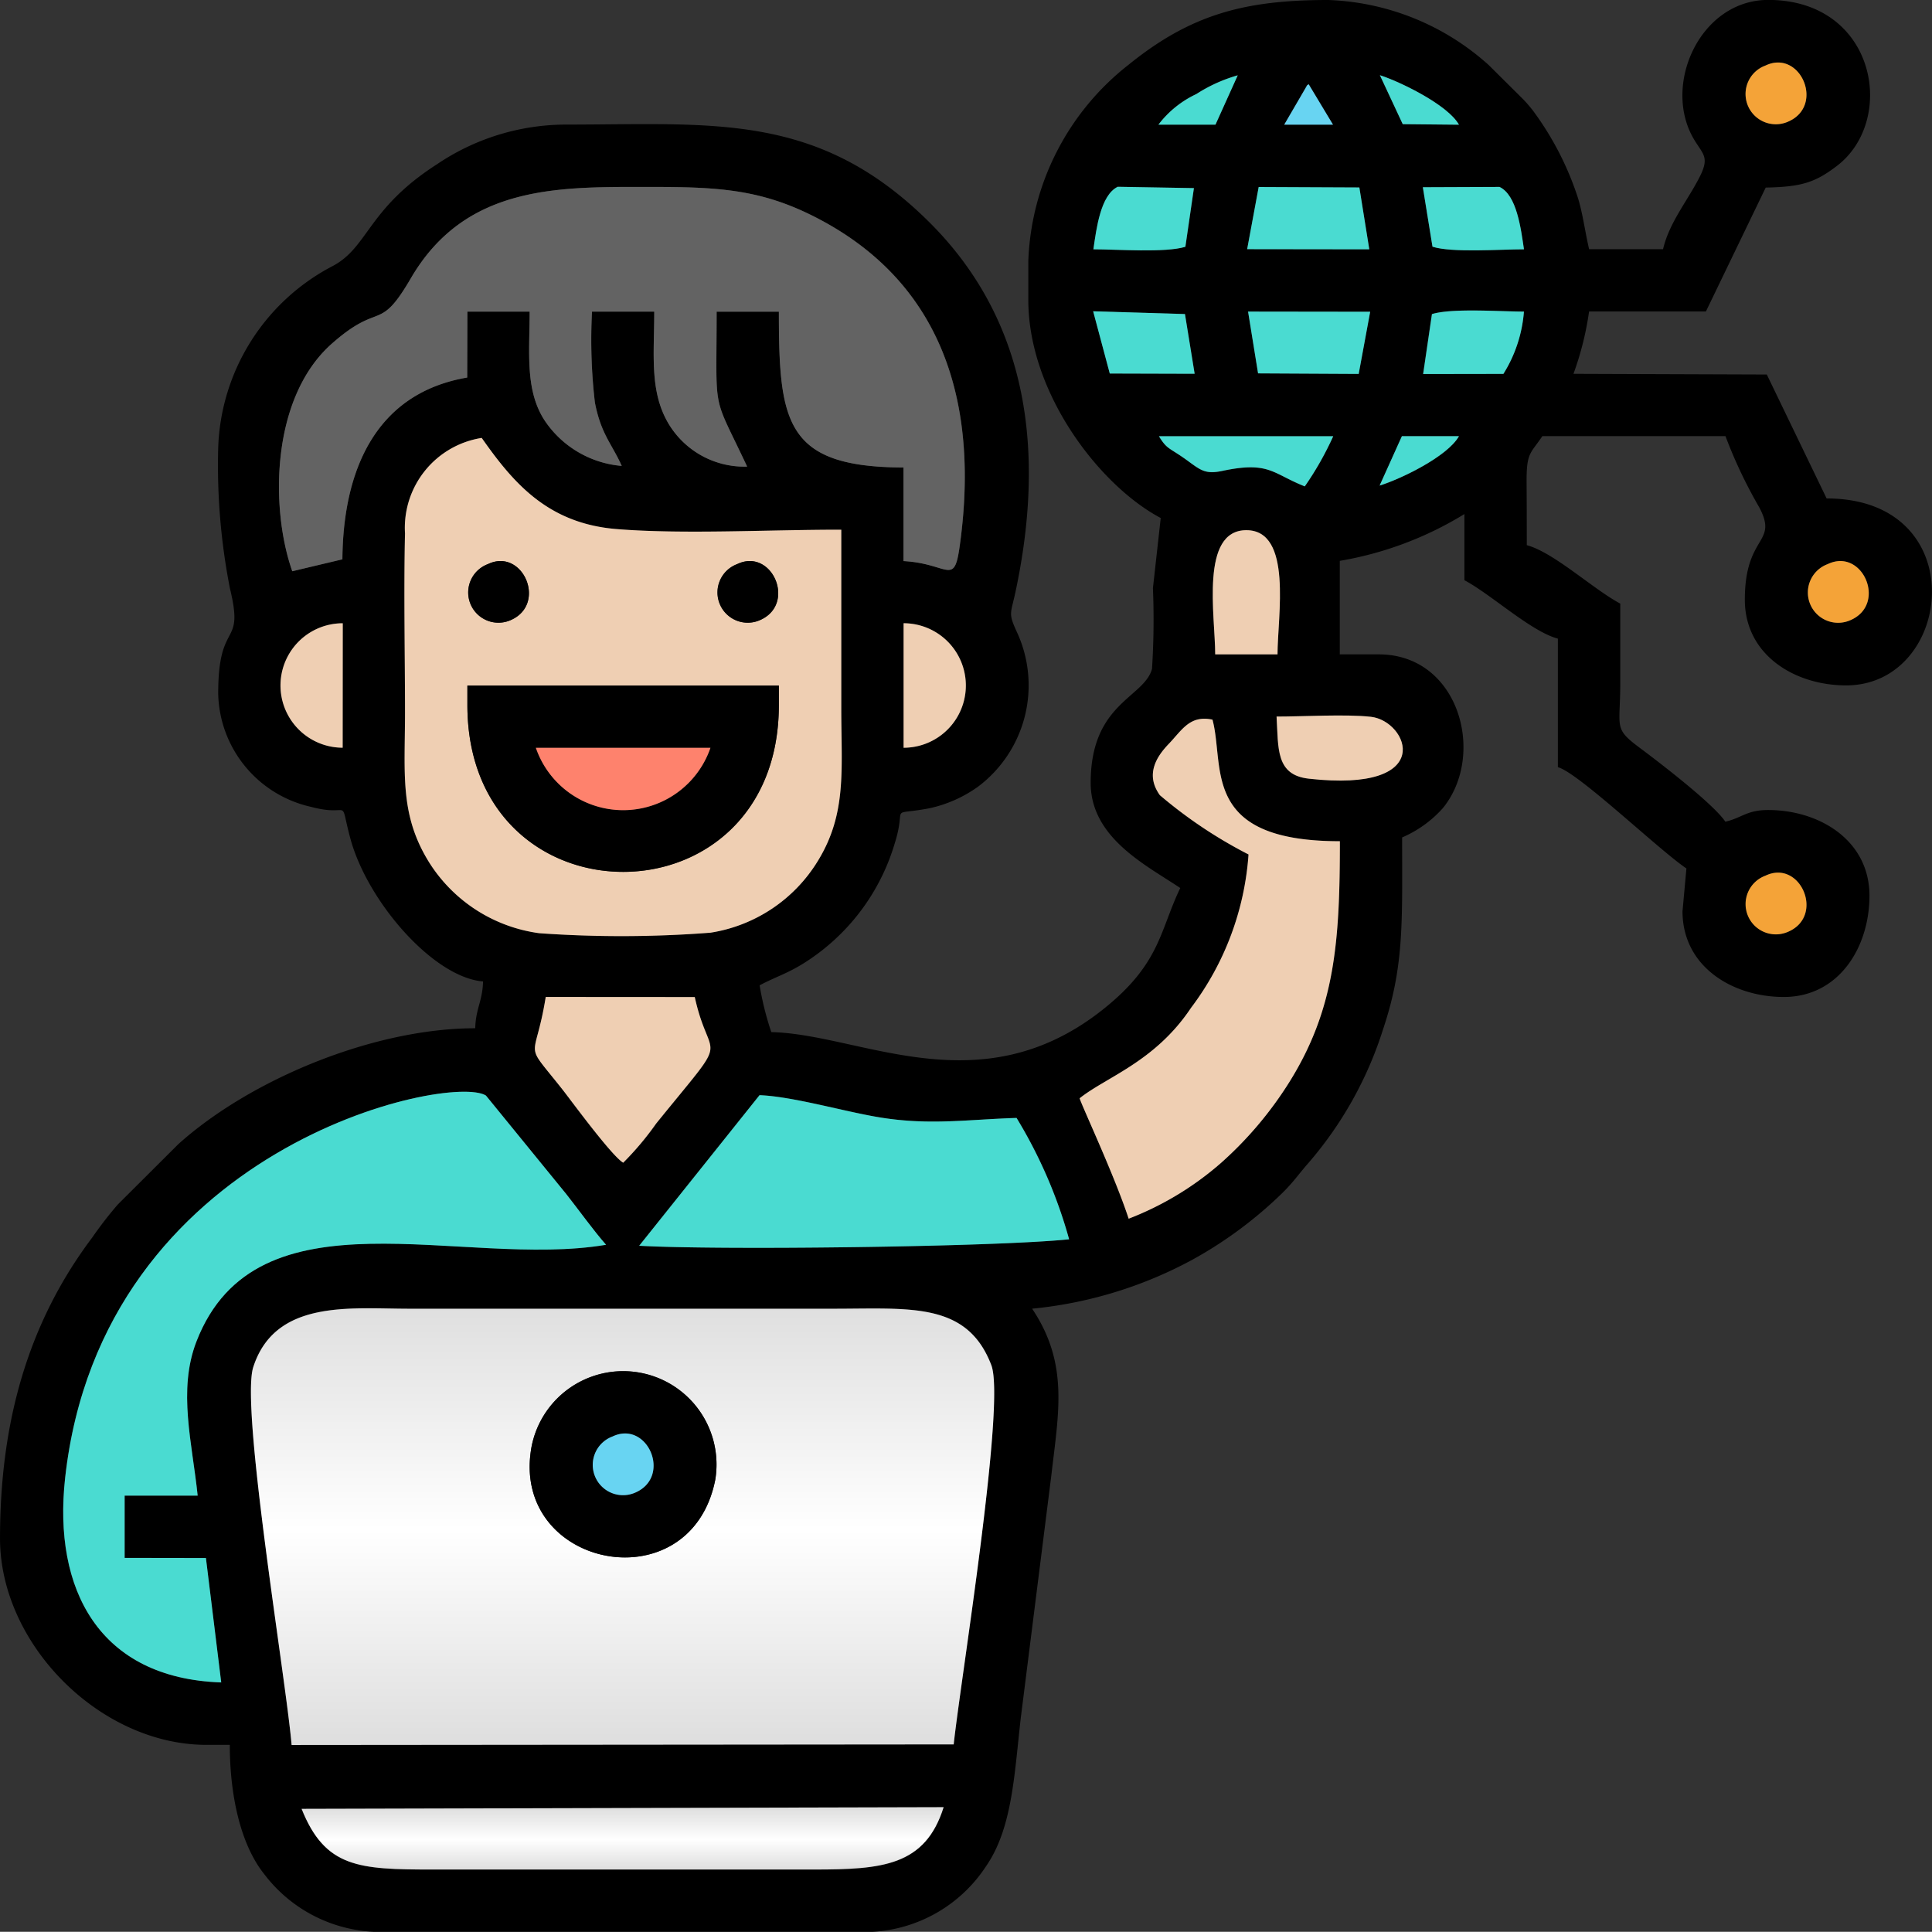 <svg xmlns="http://www.w3.org/2000/svg" xmlns:xlink="http://www.w3.org/1999/xlink" width="119.719" height="119.707" viewBox="0 0 119.719 119.707">
  <rect x="0" y="0" width="119.719" height="119.707" fill="#333333" stroke="none"/>
  <defs>
    <linearGradient id="linear-gradient" x1="0.5" x2="0.5" y2="1" gradientUnits="objectBoundingBox">
      <stop offset="0" stop-color="#dedede"/>
      <stop offset="0.517" stop-color="#fff"/>
      <stop offset="1" stop-color="#dedede"/>
    </linearGradient>
  </defs>
  <g id="Capa_x0020_1" transform="translate(0.021 0.02)">
    <g id="_1654622701120" transform="translate(-0.02 -0.02)">
      <path id="Trazado_766810" data-name="Trazado 766810" d="M18.668,112.068l39.786-.1c-1.142,3.642-3.8,3.864-8.032,3.863H26.77c-4.567,0-6.644-.113-8.1-3.759Zm40.408-4-41.028.035c-.344-4.066-3.183-20.914-2.377-23.412,1.36-4.212,6.027-3.62,9.651-3.62H51.63c4.743,0,8.28-.436,9.779,3.5.9,2.372-1.915,19.567-2.332,23.491ZM12.228,92.658H7.7v3.859l5.037.008.948,7.709c-7.576-.255-10.432-5.764-9.674-12.655C6.276,71,27.88,66.459,30.092,67.868l4.979,6.108c.777.986,1.719,2.3,2.464,3.139-8.921,1.51-21.644-3.67-25.385,6C10.982,86.134,11.9,89.435,12.228,92.658ZM39.585,77.174l7.458-9.332c2.108.084,5.287,1.029,7.5,1.386,3.1.5,5.443.115,8.427.026a29.723,29.723,0,0,1,3.257,7.52c-4.7.483-21.864.679-26.644.4ZM33.8,61.757l9.235.006c.949,4.333,2.393,1.929-2.392,7.837A18.442,18.442,0,0,1,38.6,72.028c-.732-.434-3.261-3.9-3.779-4.555-2.475-3.13-1.7-1.54-1.022-5.716Zm75.577-7.513c2.162-1.041,3.7,2.478,1.418,3.469A1.875,1.875,0,1,1,109.373,54.244ZM52.111,32.8v11.1c0,3.779.357,6.476-1.446,9.414A9.518,9.518,0,0,1,44,57.775a71.9,71.9,0,0,1-10.614.031,9.578,9.578,0,0,1-6.779-4.326c-1.882-2.979-1.534-5.513-1.534-9.333,0-3.675-.085-7.451,0-11.114a5.637,5.637,0,0,1,4.753-5.917c1.951,2.779,4.081,5.288,8.318,5.644,4.159.349,9.653.032,13.963.044Zm23,11.772c.785,2.91-.784,7.534,7.894,7.534,0,6.2-.289,10.388-3.149,14.953a23.09,23.09,0,0,1-4.2,4.967,19.089,19.089,0,0,1-5.738,3.47c-.871-2.658-2.9-6.994-3.038-7.461,1.666-1.329,4.673-2.262,6.9-5.6a17.824,17.824,0,0,0,3.566-9.509,28.558,28.558,0,0,1-5.493-3.672c-.953-1.32-.144-2.454.54-3.169.842-.879,1.312-1.806,2.717-1.511Zm3.973-.189c1.666,0,4.3-.159,5.848.015,2.3.259,4.146,4.733-3.856,3.833C79.021,48,79.2,46.359,79.084,44.387ZM55.975,38.6a3.857,3.857,0,0,1,0,7.715ZM21.212,46.312a3.855,3.855,0,0,1,.006-7.711Zm54.067-5.785c0-2.359-.954-7.7,1.931-7.695s1.932,5.336,1.931,7.695H75.279Zm37.955-5.591c2.162-1.041,3.7,2.478,1.418,3.469A1.875,1.875,0,1,1,113.234,34.936ZM86.849,27.012l3.536,0c-.716,1.267-3.62,2.657-4.916,3.06Zm-6.021,3.11c-2.012-.795-2.207-1.573-5.1-.959-1.051.223-1.338-.031-2.183-.648-1.126-.822-1.233-.656-1.752-1.5h10.8a19.491,19.491,0,0,1-1.765,3.112ZM77.316,19.286l7.566.01-.711,3.851-6.235-.033Zm11.392.156c1.251-.383,4.232-.156,5.7-.156a8.507,8.507,0,0,1-1.272,3.86l-4.976.008.545-3.713Zm-20.989-.171,5.689.171.6,3.7-5.259-.015-1.027-3.854ZM18.095,35.376c-1.37-3.877-1.336-10.759,2.455-14.106,3.02-2.666,2.9-.625,4.886-4.038,3.449-5.917,9.367-5.666,15.091-5.669,4.2,0,6.789.209,10.121,1.944,7.982,4.155,10,11.816,8.8,20.34-.35,2.483-.687,1.047-3.478.9v-5.8c-7.308-.024-7.723-2.759-7.723-9.655H44.388c0,6.551-.315,4.9,1.891,9.6a5.475,5.475,0,0,1-4.91-2.726c-1.149-1.987-.846-4.28-.846-6.878H36.665a33.429,33.429,0,0,0,.179,5.632c.381,1.973,1.061,2.576,1.663,3.929a6.386,6.386,0,0,1-4.757-2.785c-1.248-1.882-.95-4.25-.95-6.775H28.943l-.012,4.084c-5.8.992-7.694,5.933-7.734,11.264l-3.1.737ZM77.974,11.567l6.24.028.615,3.833-7.568-.01.713-3.851ZM67.732,15.428c.187-1.276.44-3.359,1.515-3.874l4.718.082-.529,3.636c-1.247.384-4.235.157-5.7.157Zm21.012-.162-.6-3.684,4.752-.019c1.073.507,1.325,2.589,1.515,3.866C92.943,15.428,89.955,15.655,88.744,15.266ZM80.936,5.335c.019-.088.091-.092.136-.138L82.58,7.7H79.556l1.38-2.37Zm28.436-1.292c2.162-1.041,3.7,2.478,1.418,3.469a1.875,1.875,0,1,1-1.418-3.469ZM86.9,7.673,85.48,4.639c1.217.383,4.211,1.827,4.9,3.068Zm-15.141.032a6.312,6.312,0,0,1,2.352-1.9,9.523,9.523,0,0,1,2.565-1.161L75.3,7.7l-3.537,0ZM63.7,16.151v2.413c0,5.759,4.4,11.5,8.205,13.515l-.483,4.344a47.708,47.708,0,0,1-.058,5.01c-.5,1.8-3.8,2.111-3.8,7.057,0,3.414,3.44,5.1,5.551,6.516-1.285,2.678-1.234,4.7-4.786,7.523-7.636,6.067-15.006,1.531-20.555,1.407a18.343,18.343,0,0,1-.724-2.9c1.009-.534,1.676-.708,2.735-1.368a13.183,13.183,0,0,0,5.629-7.4c.8-2.518-.48-1.708,2.147-2.2a8.13,8.13,0,0,0,3.012-1.332,7.854,7.854,0,0,0,2.386-9.661c-.511-1.127-.344-1.05-.043-2.469,1.785-8.426.914-16.593-5.306-22.812C50.688,6.882,44.191,7.7,34.975,7.7a14.3,14.3,0,0,0-7.918,2.459c-4.31,2.764-4.251,5.15-6.477,6.314A13.183,13.183,0,0,0,13.5,27.735a39.682,39.682,0,0,0,.724,8.693c.92,3.776-.724,1.841-.724,6.512a7.35,7.35,0,0,0,5.753,7.038c2.54.68,1.718-.748,2.425,1.919,1.038,3.915,5.136,8.644,8.233,8.9-.027,1.206-.456,1.69-.483,2.9-6.295,0-13.932,3.167-18.4,7.183L7.281,74.616A24.006,24.006,0,0,0,5.7,76.657C1.676,82-.02,88.171-.02,95.311c0,6.577,6.214,12.791,12.791,12.791h1.448c0,3.188.689,6.21,2.13,8.006a9.048,9.048,0,0,0,6.8,3.579H54.042a9,9,0,0,0,7.039-4.063c1.627-2.352,1.751-5.677,2.152-9.191l1.89-15c.445-3.895,1.107-6.933-1.187-10.358a26.135,26.135,0,0,0,9.974-3.058A25.839,25.839,0,0,0,79.447,73.9c.717-.712.941-1.087,1.571-1.808a23.471,23.471,0,0,0,4.674-8.359c1.311-3.923,1.172-6.662,1.172-11.86a7.183,7.183,0,0,0,2.526-1.819c2.69-3.3,1.012-9.525-3.974-9.525H83V34.734a21.648,21.648,0,0,0,7.723-2.9v4.1c1.656.876,4.118,3.173,5.792,3.62v7.965c1.267.338,6.285,5.15,7.965,6.275l-.242,2.655c0,3.432,3.1,5.31,6.275,5.31,3.432,0,5.31-3.1,5.31-6.275,0-3.432-3.1-5.31-6.275-5.31-1.332,0-1.614.481-2.655.724-.758-1.132-4.247-3.79-5.312-4.583-1.611-1.2-1.213-1.223-1.2-3.864,0-1.689,0-3.38,0-5.069-1.656-.876-4.118-3.173-5.792-3.62q0-1.938-.012-3.873c-.014-1.89.24-1.783.977-2.885H106.9a29.287,29.287,0,0,0,2.1,4.425c1.191,2.266-.9,1.66-.9,5.712,0,3.432,3.1,5.31,6.275,5.31,6.673,0,7.917-11.584-1.207-11.584l-3.707-7.68-11.98-.043a18.894,18.894,0,0,0,.966-3.861h7.24l3.707-7.68c2.207-.043,3.056-.309,4.409-1.34,3.729-2.84,2.437-10.288-4.255-10.288-4.237,0-6.616,5.326-4.574,8.68.545.9.94,1.07.337,2.267-.747,1.484-1.892,2.837-2.279,4.5H98.45c-.25-1.072-.39-2.2-.69-3.172a18.825,18.825,0,0,0-2.587-5.137,7.756,7.756,0,0,0-.879-1.051L92.238,4.02A15.654,15.654,0,0,0,82.28-.02c-5.177,0-8.52.891-12.385,4.026A16.174,16.174,0,0,0,63.7,16.15Z" transform="translate(0.02 0.02)" fill-rule="evenodd"/>
      <path id="Trazado_766811" data-name="Trazado 766811" d="M291.991,1383.155c-1.55,7.734-12.772,5.44-11.378-2.082a5.784,5.784,0,0,1,11.378,2.082Zm14.779,16.377c.418-3.924,3.234-21.119,2.332-23.491-1.5-3.94-5.036-3.5-9.779-3.5H273.016c-3.624,0-8.291-.593-9.651,3.62-.806,2.5,2.033,19.346,2.377,23.411l41.028-.035Z" transform="translate(-247.673 -1291.443)" fill-rule="evenodd" fill="url(#linear-gradient)"/>
      <path id="Trazado_766812" data-name="Trazado 766812" d="M293.555,219.918l3.1-.737c.04-5.332,1.931-10.272,7.734-11.264l.012-4.084h3.856c0,2.525-.3,4.893.95,6.775a6.387,6.387,0,0,0,4.757,2.785c-.6-1.353-1.282-1.956-1.663-3.929a33.429,33.429,0,0,1-.179-5.632h3.857c0,2.6-.3,4.892.846,6.878a5.476,5.476,0,0,0,4.91,2.726c-2.205-4.7-1.891-3.054-1.891-9.6H323.7c0,6.9.415,9.631,7.723,9.655v5.8c2.791.15,3.128,1.587,3.478-.9,1.2-8.524-.817-16.185-8.8-20.34-3.332-1.735-5.917-1.946-10.121-1.944-5.724,0-11.642-.247-15.091,5.669-1.99,3.413-1.866,1.372-4.886,4.038-3.791,3.346-3.824,10.228-2.455,14.106Z" transform="translate(-275.439 -184.521)" fill="#636363" fill-rule="evenodd"/>
      <path id="Trazado_766813" data-name="Trazado 766813" d="M428.169,474.792l19.3,0V476c0,13.792-19.3,13.786-19.3,0Zm16.716-7.522c2.166-1.036,3.691,2.477,1.417,3.468A1.874,1.874,0,1,1,444.886,467.27Zm-15.446,0c2.166-1.036,3.691,2.477,1.417,3.468A1.874,1.874,0,1,1,429.44,467.27Zm21.9-2.132c-4.309-.012-9.8.3-13.963-.044-4.237-.356-6.367-2.865-8.318-5.644a5.637,5.637,0,0,0-4.753,5.917c-.084,3.663,0,7.438,0,11.114,0,3.82-.348,6.354,1.534,9.333a9.577,9.577,0,0,0,6.779,4.326,71.82,71.82,0,0,0,10.614-.031,9.517,9.517,0,0,0,6.66-4.455c1.8-2.94,1.446-5.636,1.446-9.414v-11.1Z" transform="translate(-399.208 -432.313)" fill="#efcfb3" fill-rule="evenodd"/>
      <path id="Trazado_766814" data-name="Trazado 766814" d="M74.617,1170.466c-.328-3.224-1.246-6.525-.077-9.544,3.74-9.668,16.464-4.489,25.385-6-.745-.841-1.687-2.153-2.464-3.139l-4.979-6.108c-2.212-1.409-23.816,3.129-26.078,23.712-.757,6.89,2.1,12.4,9.674,12.655l-.948-7.709-5.037-.008v-3.859Z" transform="translate(-62.37 -1077.788)" fill="#4adbd1" fill-rule="evenodd"/>
      <path id="Trazado_766815" data-name="Trazado 766815" d="M1138.128,755.691c-.684.715-1.494,1.848-.54,3.169a28.592,28.592,0,0,0,5.493,3.672,17.823,17.823,0,0,1-3.566,9.509c-2.231,3.341-5.239,4.273-6.9,5.6.134.467,2.168,4.8,3.038,7.461a19.112,19.112,0,0,0,5.739-3.47,23.071,23.071,0,0,0,4.2-4.967c2.86-4.565,3.149-8.757,3.149-14.953-8.678,0-7.11-4.624-7.894-7.534-1.405-.295-1.875.632-2.717,1.511Z" transform="translate(-1065.715 -709.584)" fill="#efcfb3" fill-rule="evenodd"/>
      <path id="Trazado_766816" data-name="Trazado 766816" d="M670.55,1158.322c4.78.278,21.944.083,26.644-.4a29.743,29.743,0,0,0-3.257-7.52c-2.984.089-5.331.471-8.427-.026-2.215-.355-5.394-1.3-7.5-1.385l-7.458,9.332Z" transform="translate(-630.945 -1081.127)" fill="#4adbd1" fill-rule="evenodd"/>
      <path id="Trazado_766817" data-name="Trazado 766817" d="M494.583,723.069H505.4A5.718,5.718,0,0,1,494.583,723.069Zm-4.243-2.654c0,13.786,19.3,13.792,19.3,0v-1.2l-19.3,0Z" transform="translate(-461.378 -676.731)" fill-rule="evenodd"/>
      <path id="Trazado_766818" data-name="Trazado 766818" d="M316.39,1896.115c1.459,3.645,3.535,3.76,8.1,3.759h23.652c4.228,0,6.89-.222,8.032-3.863Z" transform="translate(-297.702 -1784.027)" fill-rule="evenodd" fill="url(#linear-gradient)"/>
      <path id="Trazado_766819" data-name="Trazado 766819" d="M560.808,1442.411c2.165-1.033,3.7,2.478,1.42,3.473A1.877,1.877,0,1,1,560.808,1442.411Zm6.365,2.7a5.784,5.784,0,0,0-11.378-2.082C554.4,1450.549,565.623,1452.843,567.173,1445.109Z" transform="translate(-522.855 -1353.396)" fill-rule="evenodd"/>
      <path id="Trazado_766820" data-name="Trazado 766820" d="M561.817,1045.96c-.674,4.176-1.453,2.586,1.022,5.716.518.655,3.047,4.121,3.779,4.555a18.439,18.439,0,0,0,2.042-2.428c4.785-5.908,3.341-3.5,2.392-7.837l-9.235-.006Z" transform="translate(-528.001 -984.182)" fill="#efcfb3" fill-rule="evenodd"/>
      <path id="Trazado_766821" data-name="Trazado 766821" d="M572.989,784.55H562.17A5.718,5.718,0,0,0,572.989,784.55Z" transform="translate(-528.966 -738.212)" fill="#fe826d" fill-rule="evenodd"/>
      <path id="Trazado_766822" data-name="Trazado 766822" d="M1272.507,563.935h3.863c0-2.359.954-7.693-1.931-7.695s-1.931,5.336-1.931,7.695Z" transform="translate(-1197.207 -523.386)" fill="#efcfb3" fill-rule="evenodd"/>
      <path id="Trazado_766823" data-name="Trazado 766823" d="M1339.3,750.8c.119,1.971-.062,3.616,1.992,3.848,8,.9,6.16-3.574,3.856-3.833-1.55-.174-4.183-.015-5.848-.015Z" transform="translate(-1260.197 -706.397)" fill="#efcfb3" fill-rule="evenodd"/>
      <path id="Trazado_766824" data-name="Trazado 766824" d="M1308.45,200.041l7.568.01-.615-3.833-6.239-.028Z" transform="translate(-1231.169 -184.601)" fill="#4adbd1" fill-rule="evenodd"/>
      <path id="Trazado_766825" data-name="Trazado 766825" d="M1310.02,330.7l6.235.033.712-3.851-7.566-.01Z" transform="translate(-1232.063 -307.563)" fill="#4adbd1" fill-rule="evenodd"/>
      <path id="Trazado_766826" data-name="Trazado 766826" d="M298.219,661.611l.006-7.711A3.855,3.855,0,0,0,298.219,661.611Z" transform="translate(-276.986 -615.278)" fill="#efcfb3" fill-rule="evenodd"/>
      <path id="Trazado_766827" data-name="Trazado 766827" d="M947.98,661.585a3.857,3.857,0,0,0,0-7.715Z" transform="translate(-891.989 -615.25)" fill="#efcfb3" fill-rule="evenodd"/>
      <path id="Trazado_766828" data-name="Trazado 766828" d="M1493.051,329.676l4.976-.008a8.5,8.5,0,0,0,1.272-3.86c-1.471,0-4.453-.227-5.7.156l-.545,3.713Z" transform="translate(-1404.867 -306.5)" fill="#4adbd1" fill-rule="evenodd"/>
      <path id="Trazado_766829" data-name="Trazado 766829" d="M1493.368,199.813c1.211.389,4.2.162,5.669.162-.189-1.276-.442-3.359-1.515-3.866l-4.751.019Z" transform="translate(-1404.603 -184.526)" fill="#4adbd1" fill-rule="evenodd"/>
      <path id="Trazado_766830" data-name="Trazado 766830" d="M1147.12,199.834c1.469,0,4.457.227,5.7-.157l.529-3.636-4.719-.082C1147.56,196.475,1147.307,198.559,1147.12,199.834Z" transform="translate(-1079.368 -184.385)" fill="#4adbd1" fill-rule="evenodd"/>
      <path id="Trazado_766831" data-name="Trazado 766831" d="M1147.937,330.464l5.259.015-.6-3.7-5.689-.171Z" transform="translate(-1079.17 -307.319)" fill="#4adbd1" fill-rule="evenodd"/>
      <path id="Trazado_766832" data-name="Trazado 766832" d="M1224.859,460.742a19.453,19.453,0,0,0,1.765-3.112h-10.8c.519.849.626.683,1.752,1.5.845.617,1.132.871,2.183.648,2.9-.614,3.092.165,5.1.959Z" transform="translate(-1144.01 -430.6)" fill="#4adbd1" fill-rule="evenodd"/>
      <path id="Trazado_766833" data-name="Trazado 766833" d="M622.427,1504.125a1.877,1.877,0,1,0,1.42,3.473C626.124,1506.6,624.592,1503.093,622.427,1504.125Z" transform="translate(-584.475 -1415.11)" fill="#68d4f2" fill-rule="evenodd"/>
      <path id="Trazado_766834" data-name="Trazado 766834" d="M1832.026,915.717a1.875,1.875,0,1,0,1.418,3.469C1835.723,918.2,1834.188,914.676,1832.026,915.717Z" transform="translate(-1722.633 -861.452)" fill="#f4a338" fill-rule="evenodd"/>
      <path id="Trazado_766835" data-name="Trazado 766835" d="M1897.406,588.807a1.875,1.875,0,1,0,1.418,3.469C1901.1,591.285,1899.568,587.766,1897.406,588.807Z" transform="translate(-1784.152 -553.85)" fill="#f4a338" fill-rule="evenodd"/>
      <path id="Trazado_766836" data-name="Trazado 766836" d="M1832.024,65.767a1.875,1.875,0,1,0,1.418,3.469C1835.721,68.245,1834.186,64.726,1832.024,65.767Z" transform="translate(-1722.631 -61.702)" fill="#f4a338" fill-rule="evenodd"/>
      <path id="Trazado_766837" data-name="Trazado 766837" d="M753.274,588.828a1.874,1.874,0,1,0,1.417,3.468C756.965,591.306,755.44,587.792,753.274,588.828Z" transform="translate(-707.595 -553.872)" fill-rule="evenodd"/>
      <path id="Trazado_766838" data-name="Trazado 766838" d="M491.744,588.828a1.874,1.874,0,1,0,1.417,3.468C495.435,591.306,493.91,587.792,491.744,588.828Z" transform="translate(-461.512 -553.872)" fill-rule="evenodd"/>
      <path id="Trazado_766839" data-name="Trazado 766839" d="M1215.31,82.031l3.537,0,1.38-3.058a9.522,9.522,0,0,0-2.565,1.161,6.31,6.31,0,0,0-2.352,1.9Z" transform="translate(-1143.53 -74.305)" fill="#4adbd1" fill-rule="evenodd"/>
      <path id="Trazado_766840" data-name="Trazado 766840" d="M1447.43,460.68c1.3-.4,4.2-1.793,4.916-3.06l-3.536,0Z" transform="translate(-1361.941 -430.591)" fill="#4adbd1" fill-rule="evenodd"/>
      <path id="Trazado_766841" data-name="Trazado 766841" d="M1449.051,81.914l3.484.034c-.693-1.241-3.687-2.684-4.9-3.068Z" transform="translate(-1362.129 -74.22)" fill="#4adbd1" fill-rule="evenodd"/>
      <path id="Trazado_766842" data-name="Trazado 766842" d="M1347.33,90.848h3.024l-1.508-2.508c-.045.046-.116.05-.136.138l-1.38,2.37Z" transform="translate(-1267.753 -83.121)" fill="#68d4f2" fill-rule="evenodd"/>
    </g>
  </g>
</svg>
